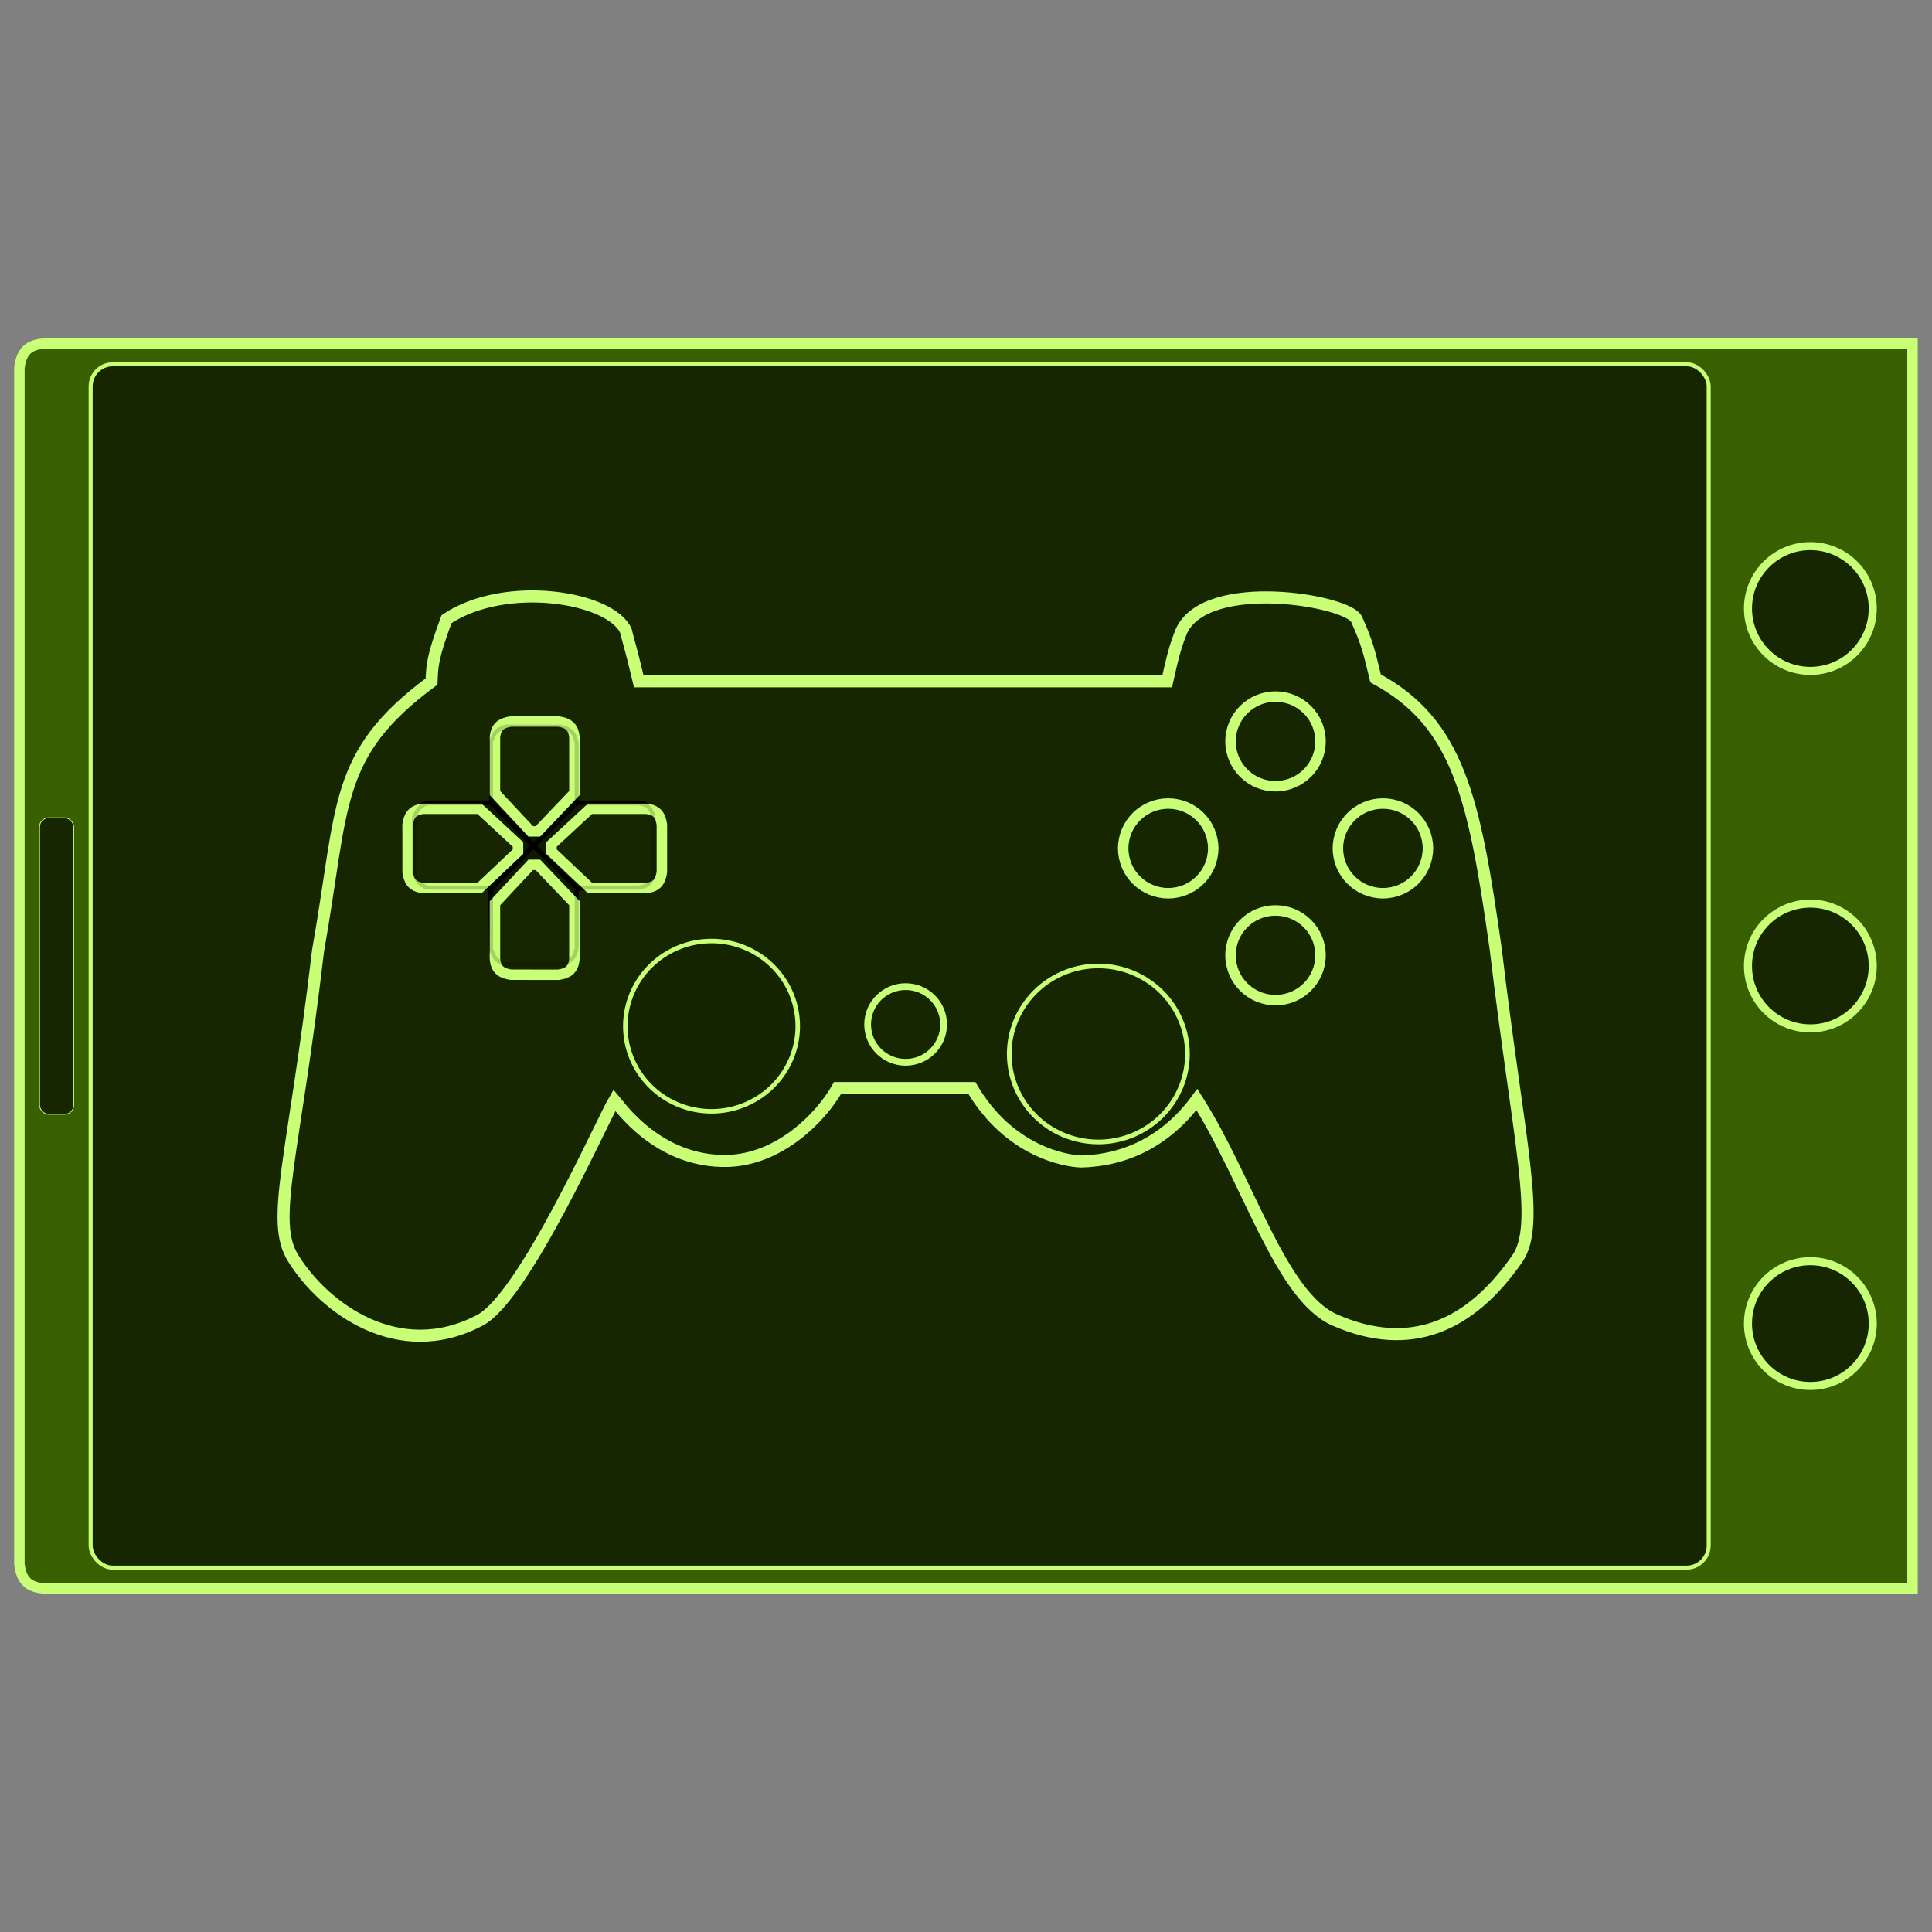 <svg xmlns="http://www.w3.org/2000/svg" width="24" height="24"><rect width="100%" height="100%" fill="#808080" stroke="none"/><g style="display:inline" transform="translate(.076)"><path d="M.165 4.567c.021-.151.074-.281.297-.298h23.22v15.462H.462c-.223-.017-.276-.146-.297-.297V5.003z" style="display:inline;fill:#385f00;fill-opacity:1;fill-rule:evenodd;stroke:#c8ff77;stroke-width:.13;stroke-linecap:butt;stroke-linejoin:miter;stroke-miterlimit:4;stroke-dasharray:none;stroke-opacity:1"/><rect width="20.1" height="14.949" x="1.05" y="4.525" ry=".275" style="color:#000;clip-rule:nonzero;display:inline;overflow:visible;visibility:visible;opacity:1;isolation:auto;mix-blend-mode:normal;color-interpolation:sRGB;color-interpolation-filters:linearRGB;solid-color:#000;solid-opacity:1;vector-effect:none;fill:#162600;fill-opacity:1;fill-rule:nonzero;stroke:#c8ff77;stroke-width:.05;stroke-linecap:butt;stroke-linejoin:miter;stroke-miterlimit:4;stroke-dasharray:none;stroke-dashoffset:0;stroke-opacity:1;marker:none;color-rendering:auto;image-rendering:auto;shape-rendering:auto;text-rendering:auto"/><g transform="translate(.486 .959)"><circle cx="21.927" cy="6.6" r=".775" style="color:#000;display:inline;overflow:visible;visibility:visible;opacity:1;vector-effect:none;fill:#162600;fill-opacity:1;fill-rule:evenodd;stroke:#c8ff77;stroke-width:.1;stroke-linecap:butt;stroke-linejoin:miter;stroke-miterlimit:4;stroke-dasharray:none;stroke-dashoffset:0;stroke-opacity:1;marker:none"/><circle cx="21.927" cy="11.041" r=".775" style="color:#000;display:inline;overflow:visible;visibility:visible;opacity:1;vector-effect:none;fill:#162600;fill-opacity:1;fill-rule:evenodd;stroke:#c8ff77;stroke-width:.1;stroke-linecap:butt;stroke-linejoin:miter;stroke-miterlimit:4;stroke-dasharray:none;stroke-dashoffset:0;stroke-opacity:1;marker:none"/><circle cx="21.927" cy="15.483" r=".775" style="color:#000;display:inline;overflow:visible;visibility:visible;opacity:1;vector-effect:none;fill:#162600;fill-opacity:1;fill-rule:evenodd;stroke:#c8ff77;stroke-width:.1;stroke-linecap:butt;stroke-linejoin:miter;stroke-miterlimit:4;stroke-dasharray:none;stroke-dashoffset:0;stroke-opacity:1;marker:none"/></g><rect width=".425" height="3.683" x=".415" y="10.159" ry=".113" style="color:#000;clip-rule:nonzero;display:inline;overflow:visible;visibility:visible;opacity:1;isolation:auto;mix-blend-mode:normal;color-interpolation:sRGB;color-interpolation-filters:linearRGB;solid-color:#000;solid-opacity:1;vector-effect:none;fill:#162600;fill-opacity:1;fill-rule:nonzero;stroke:#c8ff77;stroke-width:.01;stroke-linecap:butt;stroke-linejoin:miter;stroke-miterlimit:4;stroke-dasharray:none;stroke-dashoffset:0;stroke-opacity:1;marker:none;color-rendering:auto;image-rendering:auto;shape-rendering:auto;text-rendering:auto"/></g><g style="display:inline;opacity:1"><path fill="none" d="M5.547 7.691c-.178.48-.178.581-.186.775-1.225.908-1.088 1.53-1.41 3.344-.304 2.588-.603 3.36-.306 3.825.373.601 1.3 1.306 2.32.764.548-.292 1.509-2.462 1.668-2.733.053.061.539.78 1.411.755.628-.019 1.143-.522 1.36-.905h1.669c.47.8 1.178.905 1.35.912.561-.01 1.072-.26 1.445-.77.64 1.003 1.037 2.444 1.714 2.74.936.41 1.683.08 2.267-.763.296-.429.017-1.442-.268-3.838-.266-1.887-.465-2.814-1.493-3.37-.08-.331-.101-.434-.237-.736-.11-.232-1.85-.528-2.172.142-.082.202-.107.309-.18.63H7.935c-.122-.507-.12-.46-.16-.627-.186-.419-1.49-.636-2.228-.145Z" style="display:inline;fill:#385f00;fill-opacity:0;fill-rule:evenodd;stroke:#c8ff77;stroke-width:.15;stroke-miterlimit:4;stroke-dasharray:none;stroke-opacity:1;opacity:1"/><path d="M6.301 9c-.1.014-.187.049-.198.197v.766l.53.545.53-.545v-.766c-.01-.148-.097-.183-.197-.198h-.337zm0 3c-.1-.015-.187-.05-.198-.198v-.766l.53-.526.53.526v.766c-.01.148-.097.183-.197.197h-.337z" style="fill:#000;fill-opacity:.18;fill-rule:evenodd;stroke:#000;stroke-width:.05;stroke-linecap:butt;stroke-linejoin:miter;stroke-miterlimit:4;stroke-dasharray:none;stroke-opacity:1"/><path d="M5.143 10.168c.015-.1.05-.187.199-.198h.768l.524.54-.524.517h-.768c-.15-.01-.184-.097-.199-.197v-.335z" style="fill:#000;fill-opacity:.18;fill-rule:evenodd;stroke:#000;stroke-width:.05;stroke-linecap:butt;stroke-linejoin:miter;stroke-miterlimit:4;stroke-dasharray:none;stroke-opacity:1"/><path d="M8.117 10.168c-.014-.1-.05-.187-.198-.198h-.762l-.524.54.533.528.753-.01c.148-.012.184-.098.198-.198v-.335z" style="fill:#000;fill-opacity:.18;fill-rule:evenodd;stroke:#000;stroke-width:.05;stroke-linecap:butt;stroke-linejoin:miter;stroke-miterlimit:4;stroke-dasharray:none;stroke-opacity:1"/><path fill="none" d="M6.305 9.014c-.1.014-.186.05-.197.196v.758H5.36c-.094.016-.18.049-.208.208v.669c.057.168.122.143.184.184h.773v.776c.013.073.062.134.176.174h.699c.113-.04.163-.1.175-.174v-.776h.773c.063-.04.128-.016.185-.184v-.67c-.028-.158-.114-.191-.208-.207h-.75V9.21c-.01-.147-.096-.182-.196-.196H6.63z" style="display:inline;fill:#fdf4f9;fill-opacity:0;fill-rule:evenodd;stroke:#000;stroke-width:.05;stroke-linecap:butt;stroke-linejoin:miter;stroke-miterlimit:4;stroke-dasharray:none;stroke-opacity:.182"/><g style="display:inline;stroke-width:1.503"><path d="M432.93 718.948a35.702 35.255 0 0 1-35.702 35.255 35.702 35.255 0 0 1-35.701-35.255 35.702 35.255 0 0 1 35.701-35.255 35.702 35.255 0 0 1 35.702 35.255z" style="color:#000;display:inline;overflow:visible;visibility:visible;opacity:1;fill:#162600;fill-opacity:.707;fill-rule:evenodd;stroke:#c8ff77;stroke-width:1.863;stroke-linecap:butt;stroke-linejoin:miter;stroke-miterlimit:4;stroke-dasharray:none;stroke-dashoffset:0;stroke-opacity:1;marker:none" transform="matrix(.03 0 0 .03 -3.078 -8.821)"/></g><g style="display:inline;stroke-width:1.503"><path d="M432.93 718.948a35.702 35.255 0 0 1-35.702 35.255 35.702 35.255 0 0 1-35.701-35.255 35.702 35.255 0 0 1 35.701-35.255 35.702 35.255 0 0 1 35.702 35.255z" style="color:#000;display:inline;overflow:visible;visibility:visible;opacity:1;fill:#162600;fill-opacity:.69;fill-rule:evenodd;stroke:#c8ff77;stroke-width:1.863;stroke-linecap:butt;stroke-linejoin:miter;stroke-miterlimit:4;stroke-dasharray:none;stroke-dashoffset:0;stroke-opacity:1;marker:none" transform="matrix(-.031 0 0 -.031 25.958 35.38)"/></g><path d="M8.135 10.172c-.014-.1-.05-.187-.198-.198h-.769l-.546.529.546.528h.77c.148-.01.183-.097.197-.197v-.335zm-3.01 0c.014-.1.05-.187.198-.198h.769l.527.529-.527.528h-.769c-.149-.01-.184-.097-.198-.197v-.335z" style="fill:#000;fill-opacity:.18;fill-rule:evenodd;stroke:#000;stroke-width:.05;stroke-linecap:butt;stroke-linejoin:miter;stroke-miterlimit:4;stroke-dasharray:none;stroke-opacity:1"/><path d="M6.963 9.018c.1.014.187.05.198.198v.766l-.54.521-.52-.521v-.766c.01-.149.097-.184.197-.198h.337z" style="fill:#000;fill-opacity:.18;fill-rule:evenodd;stroke:#000;stroke-width:.05;stroke-linecap:butt;stroke-linejoin:miter;stroke-miterlimit:4;stroke-dasharray:none;stroke-opacity:1"/><path d="M6.963 11.98c.1-.013.187-.049.198-.197v-.759l-.54-.522-.531.531.01.75c.011.148.098.184.198.198h.337z" style="fill:#000;fill-opacity:.18;fill-rule:evenodd;stroke:#000;stroke-width:.05;stroke-linecap:butt;stroke-linejoin:miter;stroke-miterlimit:4;stroke-dasharray:none;stroke-opacity:1"/><g style="stroke-width:1.503"><path d="M4.644 7.782c-.15.022-.28.075-.297.298v1.04l.666.717h.134l.68-.717V8.08c-.017-.223-.147-.276-.298-.298H5.08zm0 4.736c-.15-.022-.28-.075-.297-.298v-1.04l.666-.717h.134l.68.717v1.041c-.017.223-.147.276-.298.298H5.08zm2.812-2.805c-.022-.151-.075-.281-.298-.298H6.117l-.717.667v.134l.717.68h1.041c.223-.017.276-.147.298-.298v-.449zm-4.736 0c.022-.151.075-.281.298-.298H4.06l.716.667v.134l-.716.68H3.018c-.223-.017-.276-.147-.297-.298v-.449z" style="fill:#162600;fill-opacity:1;fill-rule:evenodd;stroke:#c8ff77;stroke-width:.195;stroke-linecap:butt;stroke-linejoin:miter;stroke-miterlimit:4;stroke-dasharray:none;stroke-opacity:1" transform="matrix(.667 0 0 .664 3.249 3.796)"/></g><path fill="none" d="M8.12 10.175c-.014-.1-.049-.185-.196-.195h-.76v-.747c-.016-.094-.05-.18-.209-.207h-.672c-.168.057-.143.121-.184.183v.77H5.32c-.074.013-.135.062-.175.175v.697c.04.113.101.162.175.175h.78v.77c.04.062.016.127.184.184h.672c.16-.028.193-.114.208-.208v-.746h.761c.147-.011.182-.096.197-.196v-.33z" style="display:inline;fill:#fdf4f9;fill-opacity:0;fill-rule:evenodd;stroke:#000;stroke-width:.05;stroke-linecap:butt;stroke-linejoin:miter;stroke-miterlimit:4;stroke-dasharray:none;stroke-opacity:.182"/><ellipse cx="14.512" cy="10.539" rx=".559" ry=".557" style="color:#000;display:inline;overflow:visible;visibility:visible;opacity:1;fill:#162600;fill-opacity:1;fill-rule:evenodd;stroke:#c8ff77;stroke-width:.13;stroke-linecap:butt;stroke-linejoin:miter;stroke-miterlimit:4;stroke-dasharray:none;stroke-dashoffset:0;stroke-opacity:1;marker:none"/><ellipse cx="17.179" cy="10.539" rx=".559" ry=".557" style="color:#000;display:inline;overflow:visible;visibility:visible;opacity:1;fill:#162600;fill-opacity:1;fill-rule:evenodd;stroke:#c8ff77;stroke-width:.13;stroke-linecap:butt;stroke-linejoin:miter;stroke-miterlimit:4;stroke-dasharray:none;stroke-dashoffset:0;stroke-opacity:1;marker:none"/><ellipse cx="15.845" cy="9.21" rx=".559" ry=".557" style="color:#000;display:inline;overflow:visible;visibility:visible;opacity:1;fill:#162600;fill-opacity:1;fill-rule:evenodd;stroke:#c8ff77;stroke-width:.13;stroke-linecap:butt;stroke-linejoin:miter;stroke-miterlimit:4;stroke-dasharray:none;stroke-dashoffset:0;stroke-opacity:1;marker:none"/><ellipse cx="15.845" cy="11.867" rx=".559" ry=".557" style="color:#000;display:inline;overflow:visible;visibility:visible;opacity:1;fill:#162600;fill-opacity:1;fill-rule:evenodd;stroke:#c8ff77;stroke-width:.13;stroke-linecap:butt;stroke-linejoin:miter;stroke-miterlimit:4;stroke-dasharray:none;stroke-dashoffset:0;stroke-opacity:1;marker:none"/><ellipse cx="11.25" cy="12.726" rx=".472" ry=".47" style="color:#000;display:inline;overflow:visible;visibility:visible;opacity:1;fill:#162600;fill-opacity:1;fill-rule:evenodd;stroke:#c8ff77;stroke-width:.084;stroke-linecap:butt;stroke-linejoin:miter;stroke-miterlimit:4;stroke-dasharray:none;stroke-dashoffset:0;stroke-opacity:1;marker:none"/></g></svg>